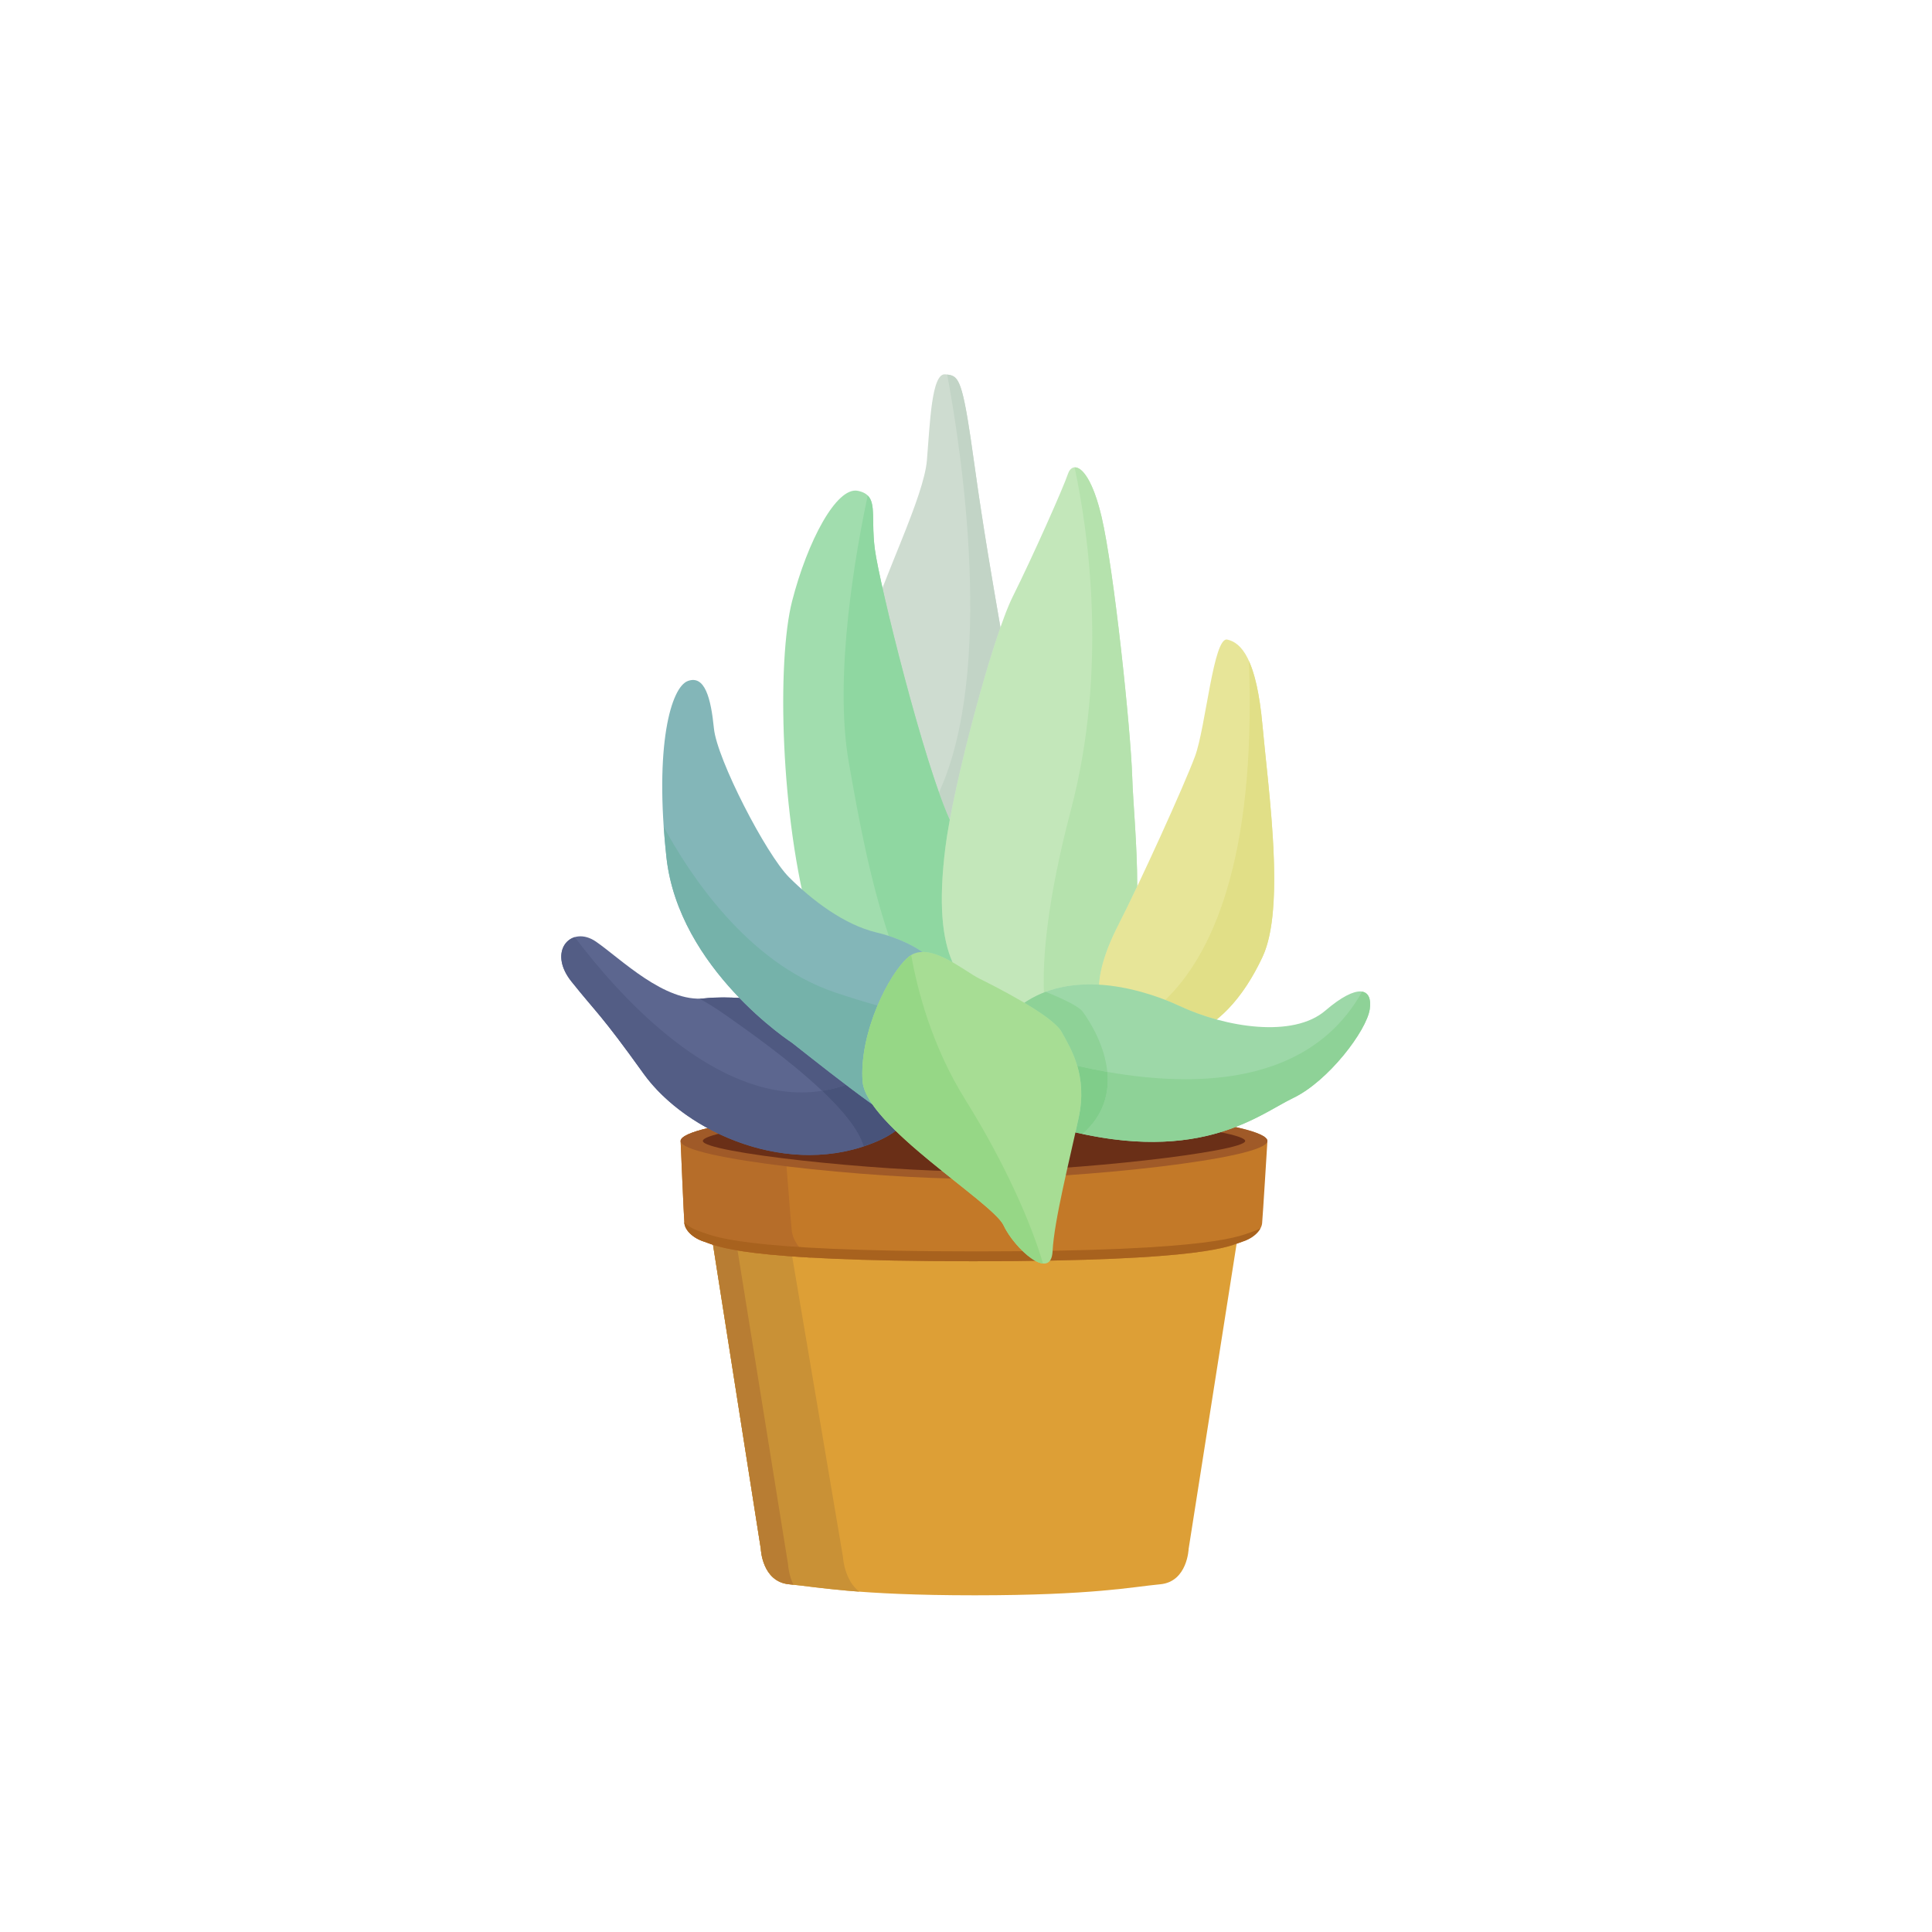 <svg xmlns="http://www.w3.org/2000/svg" xmlns:xlink="http://www.w3.org/1999/xlink" width="500" zoomAndPan="magnify" viewBox="0 0 375 375" height="500" preserveAspectRatio="xMidYMid meet" version="1.0"><defs><clipPath id="9a45349bd2"><path d="M 163 72.648 L 197 72.648 L 197 180 L 163 180 Z M 163 72.648 " clip-rule="nonzero"/></clipPath><clipPath id="ed36dfd2a6"><path d="M 183 72.648 L 190 72.648 L 190 91 L 183 91 Z M 183 72.648 " clip-rule="nonzero"/></clipPath><clipPath id="386d1324c5"><path d="M 182 72.648 L 195 72.648 L 195 160 L 182 160 Z M 182 72.648 " clip-rule="nonzero"/></clipPath><clipPath id="aa0f01d370"><path d="M 138 241 L 240.234 241 L 240.234 309.648 L 138 309.648 Z M 138 241 " clip-rule="nonzero"/></clipPath><clipPath id="61506d59b6"><path d="M 108.691 181 L 178 181 L 178 225 L 108.691 225 Z M 108.691 181 " clip-rule="nonzero"/></clipPath><clipPath id="e74c633fb9"><path d="M 108.691 181 L 171 181 L 171 225 L 108.691 225 Z M 108.691 181 " clip-rule="nonzero"/></clipPath><clipPath id="4d7d17cf26"><path d="M 192.047 191 L 265.945 191 L 265.945 221.734 L 192.047 221.734 Z M 192.047 191 " clip-rule="nonzero"/></clipPath><clipPath id="adcdef91be"><path d="M 208.273 192.215 L 265.945 192.215 L 265.945 221.734 L 208.273 221.734 Z M 208.273 192.215 " clip-rule="nonzero"/></clipPath></defs><g clip-path="url(#9a45349bd2)"><path fill="#cedcd0" d="M 168.613 121.762 C 171.57 111.738 179.32 96.465 179.914 89.324 C 180.512 82.18 180.805 72.355 183.484 72.656 C 186.16 72.953 186.754 72.953 189.137 90.215 C 191.516 107.473 194.488 122.949 195.68 130.691 C 196.863 138.426 199.543 179.199 182.59 179.199 C 165.641 179.199 157.016 161.043 168.613 121.758 " fill-opacity="1" fill-rule="nonzero"/></g><g clip-path="url(#ed36dfd2a6)"><path fill="#f0f4f0" d="M 189.137 90.215 C 189.129 90.199 189.129 90.18 189.129 90.168 C 189.129 90.18 189.129 90.195 189.137 90.215 M 189.121 90.125 L 189.121 90.117 L 189.121 90.125 M 189.113 90.074 L 189.113 90.066 L 189.113 90.074 M 189.113 90.051 C 189.109 90.039 189.109 90.031 189.105 90.016 C 189.109 90.027 189.109 90.039 189.113 90.051 M 189.094 89.93 L 189.094 89.922 L 189.094 89.93 M 189.086 89.848 C 189.086 89.84 189.082 89.832 189.082 89.824 C 189.082 89.832 189.086 89.836 189.086 89.848 M 184.457 72.801 C 184.266 72.754 184.066 72.723 183.848 72.695 C 184.066 72.723 184.266 72.754 184.457 72.801 " fill-opacity="1" fill-rule="nonzero"/></g><g clip-path="url(#386d1324c5)"><path fill="#c2d4c6" d="M 184.352 159.16 C 183.699 157.727 182.992 155.918 182.25 153.832 C 193.141 130.098 186.617 87.539 183.848 72.699 C 184.066 72.723 184.266 72.754 184.457 72.801 C 186.336 73.262 187.066 75.234 189.082 89.824 C 189.082 89.832 189.086 89.84 189.086 89.848 C 189.086 89.871 189.09 89.898 189.094 89.922 L 189.094 89.93 C 189.102 89.957 189.105 89.988 189.105 90.016 C 189.109 90.031 189.109 90.039 189.113 90.051 L 189.113 90.074 C 189.121 90.09 189.121 90.102 189.121 90.117 L 189.121 90.125 C 189.125 90.137 189.125 90.148 189.129 90.168 C 189.129 90.18 189.129 90.199 189.137 90.215 C 190.797 102.281 192.754 113.477 194.184 121.766 C 190.777 131.516 186.383 148.148 184.352 159.16 " fill-opacity="1" fill-rule="nonzero"/></g><path fill="#a1ddae" d="M 157.312 179.496 C 151.461 158.66 150.77 128.309 153.742 116.699 C 156.719 105.094 162.363 94.379 166.531 95.273 C 170.695 96.168 168.91 99.738 169.805 106.582 C 170.695 113.426 179.621 149.438 184.676 159.852 C 189.73 170.273 190.918 200.926 175.156 198.543 C 161.84 196.531 161.258 193.551 157.312 179.496 " fill-opacity="1" fill-rule="nonzero"/><path fill="#8fd7a1" d="M 184.887 186.773 C 182.988 185.691 180.941 184.773 179.113 184.773 C 179.09 184.773 179.062 184.773 179.039 184.781 C 177.121 183.461 174.844 182.418 172.508 181.66 C 168.801 170.555 166.695 159.059 164.746 147.949 C 161.754 130.914 166.234 106.418 168.422 96.188 C 170.059 97.793 169.098 101.156 169.805 106.582 C 170.676 113.281 179.246 147.934 184.352 159.16 C 183.977 161.199 183.676 163.043 183.484 164.617 C 182.141 175.527 182.895 182.234 184.887 186.773 " fill-opacity="1" fill-rule="nonzero"/><path fill="#c3e7ba" d="M 183.484 164.617 C 185 152.328 192.703 123.547 196.57 115.809 C 200.434 108.07 206.387 94.68 207.281 92 C 208.168 89.324 211.441 90.215 213.82 100.332 C 216.199 110.449 219.469 141.402 219.77 150.93 C 220.066 160.449 223.039 184.258 216.793 189.613 C 210.551 194.969 200.734 200.328 193.594 195.867 C 186.461 191.398 180.805 186.34 183.484 164.617 " fill-opacity="1" fill-rule="nonzero"/><path fill="#b5e2ad" d="M 202.621 192.648 C 202.363 186.047 203.207 174.91 207.871 157.176 C 215.043 129.918 211.27 103.242 208.578 90.723 C 208.605 90.723 208.633 90.719 208.656 90.719 C 210.074 90.719 212.164 93.277 213.82 100.332 C 216.199 110.449 219.469 141.402 219.77 150.93 C 219.918 155.691 220.734 164.02 220.734 171.828 L 220.734 172.051 C 219.355 174.961 218.082 177.562 217.09 179.496 C 214.637 184.285 213.516 188.102 213.328 191.121 C 212.723 191.09 212.113 191.07 211.5 191.07 C 208.555 191.07 205.516 191.5 202.621 192.648 " fill-opacity="1" fill-rule="nonzero"/><path fill="#e7e598" d="M 217.09 179.496 C 221.16 171.562 229.879 152.414 231.965 146.758 C 234.043 141.102 235.531 123.547 238.211 124.141 C 240.883 124.734 243.859 127.711 245.051 140.805 C 246.238 153.902 249.512 176.223 245.051 185.742 C 241.305 193.746 236.125 199.438 229.879 201.219 C 223.637 203.004 205.496 202.113 217.09 179.496 " fill-opacity="1" fill-rule="nonzero"/><path fill="#e1df87" d="M 236.152 197.883 C 233.621 197.188 231.184 196.293 228.988 195.27 C 228.547 195.062 227.57 194.609 226.195 194.078 C 234.906 185.676 243.891 167.516 242.414 128.293 C 243.547 130.781 244.492 134.676 245.051 140.805 C 245.789 148.918 247.32 160.574 247.32 170.535 C 247.328 176.652 246.746 182.121 245.051 185.742 C 242.641 190.887 239.645 195.074 236.152 197.883 " fill-opacity="1" fill-rule="nonzero"/><g clip-path="url(#aa0f01d370)"><path fill="#dd9f36" d="M 188.91 244.035 C 151.258 244.035 141.836 242.449 138.387 241.566 L 147.672 300.621 C 147.672 300.621 147.895 307.027 153.191 307.508 C 158.5 307.996 166.227 309.648 189.195 309.648 C 212.164 309.648 219.895 307.996 225.195 307.508 C 230.496 307.027 230.715 300.621 230.715 300.621 L 240.027 241.402 C 237.074 242.238 228.961 244.035 188.91 244.035 " fill-opacity="1" fill-rule="nonzero"/></g><path fill="#c99136" d="M 163.629 302.258 L 153.664 243.309 C 144.113 242.777 140.316 242.059 138.391 241.566 L 147.672 300.621 C 147.672 300.621 147.895 307.027 153.191 307.508 C 156.184 307.785 159.941 308.43 166.77 308.934 C 163.852 306.66 163.629 302.258 163.629 302.258 " fill-opacity="1" fill-rule="nonzero"/><path fill="#b87d33" d="M 152.957 303.617 L 143.113 242.41 C 140.762 242.105 139.344 241.812 138.391 241.566 L 147.672 300.621 C 147.672 300.621 147.895 307.027 153.191 307.508 C 153.457 307.531 153.73 307.562 154.004 307.594 C 153.047 305.629 152.957 303.617 152.957 303.617 " fill-opacity="1" fill-rule="nonzero"/><path fill="#c37928" d="M 189.164 214.617 C 164.023 214.547 132.109 218.027 132.109 221.469 C 132.109 221.469 132.719 236.152 132.844 237.434 C 132.965 238.703 134.367 240.281 136.719 241.016 C 139.062 241.754 143.035 244.809 188.91 244.809 C 234.789 244.809 238.762 241.754 241.109 241.016 C 243.453 240.281 244.855 238.703 244.977 237.434 C 245.105 236.152 246.004 221.469 246.004 221.469 C 246.004 218.027 214.309 214.68 189.168 214.617 " fill-opacity="1" fill-rule="nonzero"/><path fill="#b66d29" d="M 153.688 238.91 C 153.5 237.348 152.484 224.133 151.91 216.648 C 140.43 217.949 132.109 219.715 132.109 221.469 C 132.109 221.469 132.719 236.152 132.844 237.434 C 132.965 238.703 134.367 240.281 136.719 241.016 C 138.344 241.527 140.766 243.156 157.402 244.105 C 155.242 242.785 153.898 240.699 153.688 238.91 " fill-opacity="1" fill-rule="nonzero"/><path fill="#a8621e" d="M 243.328 238.988 C 240.914 239.738 236.816 242.895 189.555 242.895 C 142.285 242.895 138.191 239.738 135.781 238.988 C 134.504 238.59 133.512 237.945 132.824 237.234 C 132.832 237.312 132.84 237.383 132.844 237.434 C 132.965 238.703 134.367 240.281 136.719 241.016 C 139.062 241.754 143.035 244.809 188.91 244.809 C 234.789 244.809 238.762 241.754 241.109 241.016 C 242.863 240.469 244.094 239.441 244.648 238.426 C 244.246 238.645 243.812 238.836 243.332 238.988 " fill-opacity="1" fill-rule="nonzero"/><path fill="#a05a28" d="M 189.164 228.809 C 209.363 228.809 246.004 224.926 246.004 221.469 C 246.004 218.027 214.305 214.68 189.164 214.617 C 164.023 214.547 132.109 218.027 132.109 221.469 C 132.109 224.926 168.965 228.809 189.164 228.809 " fill-opacity="1" fill-rule="nonzero"/><path fill="#6a2f17" d="M 189.16 227.379 C 170.008 227.379 136.422 223.68 136.422 221.461 C 136.422 219.242 164.91 216.039 188.473 216.039 L 189.156 216.039 C 212.988 216.102 241.691 219.398 241.691 221.465 C 241.691 223.527 208.238 227.379 189.16 227.379 " fill-opacity="1" fill-rule="nonzero"/><g clip-path="url(#61506d59b6)"><path fill="#5c668f" d="M 110.914 190.508 C 106.156 184.555 110.914 179.496 115.672 182.766 C 120.43 186.043 129.055 194.676 136.789 193.777 C 144.523 192.887 161.773 195.566 167.125 198.543 C 172.48 201.52 185.477 214.84 170.398 221.457 C 153.445 228.895 133.219 219.969 124.895 208.363 C 116.566 196.754 115.918 196.766 110.914 190.508 " fill-opacity="1" fill-rule="nonzero"/></g><path fill="#4f5981" d="M 170.418 221.449 C 170.418 221.445 170.418 221.445 170.426 221.445 C 170.418 221.445 170.418 221.445 170.418 221.449 " fill-opacity="1" fill-rule="nonzero"/><path fill="#4f5981" d="M 170.438 221.441 C 170.438 221.438 170.445 221.438 170.449 221.438 C 170.445 221.438 170.438 221.438 170.438 221.441 " fill-opacity="1" fill-rule="nonzero"/><path fill="#4f5981" d="M 170.457 221.43 C 170.465 221.43 170.465 221.43 170.469 221.426 C 170.465 221.43 170.465 221.43 170.457 221.43 " fill-opacity="1" fill-rule="nonzero"/><path fill="#4f5981" d="M 170.473 221.426 C 170.477 221.422 170.488 221.418 170.492 221.418 C 170.488 221.418 170.477 221.422 170.473 221.426 " fill-opacity="1" fill-rule="nonzero"/><path fill="#c6c4d4" d="M 135.797 193.844 C 135.785 193.836 135.77 193.828 135.758 193.824 C 136.102 193.816 136.449 193.816 136.789 193.777 C 136.461 193.816 136.129 193.836 135.797 193.844 M 136.789 193.777 L 136.805 193.777 L 136.789 193.777 M 136.82 193.777 L 136.832 193.777 L 136.82 193.777 M 136.855 193.773 C 137.867 193.66 139.043 193.605 140.332 193.605 C 139.043 193.605 137.867 193.66 136.855 193.773 M 140.719 193.605 L 140.336 193.605 L 140.719 193.605 " fill-opacity="1" fill-rule="nonzero"/><path fill="#4f5981" d="M 170.5 221.41 C 171.832 220.82 172.938 220.176 173.848 219.492 C 172.938 220.176 171.832 220.82 170.5 221.41 M 159.566 211.727 C 153.062 205.559 144.566 199.652 141.102 197.203 C 139.145 195.816 137.344 194.707 135.797 193.844 C 136.129 193.836 136.461 193.816 136.789 193.777 L 136.832 193.777 C 136.84 193.773 136.848 193.773 136.855 193.773 C 137.867 193.66 139.043 193.605 140.332 193.605 L 140.719 193.605 C 141.609 193.617 142.547 193.645 143.523 193.699 C 148.906 199.27 153.742 202.41 153.742 202.41 C 156.691 204.73 160.461 207.723 164.207 210.562 C 162.656 211.109 161.109 211.492 159.566 211.727 " fill-opacity="1" fill-rule="nonzero"/><path fill="#d9d6e1" d="M 124.953 208.445 C 124.941 208.43 124.93 208.418 124.918 208.398 C 124.93 208.418 124.941 208.43 124.953 208.445 M 124.895 208.363 C 116.566 196.754 115.918 196.766 110.914 190.508 C 109.863 189.191 109.277 187.922 109.051 186.777 C 109.277 187.922 109.863 189.191 110.914 190.508 C 115.918 196.766 116.566 196.754 124.895 208.363 " fill-opacity="1" fill-rule="nonzero"/><path fill="#5e2b19" d="M 157.078 224.184 L 157.074 224.184 L 157.078 224.184 C 161.523 224.184 166.008 223.363 170.285 221.504 C 166.008 223.363 161.523 224.184 157.078 224.184 M 170.336 221.484 L 170.367 221.469 L 170.336 221.484 M 170.398 221.457 C 170.406 221.457 170.41 221.449 170.418 221.449 C 170.41 221.449 170.406 221.457 170.398 221.457 " fill-opacity="1" fill-rule="nonzero"/><g clip-path="url(#e74c633fb9)"><path fill="#535d85" d="M 157.078 224.184 L 157.074 224.184 C 143.969 224.184 131.188 217.062 124.953 208.445 C 124.941 208.43 124.93 208.418 124.918 208.398 C 124.91 208.387 124.902 208.371 124.895 208.363 C 116.566 196.754 115.918 196.766 110.914 190.508 C 109.863 189.191 109.277 187.922 109.051 186.777 C 108.57 184.328 109.742 182.441 111.566 181.902 C 119.641 192.602 136.879 212.039 155.543 212.039 C 156.879 212.039 158.219 211.941 159.566 211.727 C 163.496 215.461 166.703 219.289 167.625 222.508 C 168.562 222.203 169.484 221.859 170.398 221.457 C 170.387 221.465 170.375 221.465 170.367 221.469 L 170.336 221.484 C 170.32 221.492 170.301 221.5 170.285 221.504 C 166.008 223.363 161.523 224.184 157.078 224.184 " fill-opacity="1" fill-rule="nonzero"/></g><path fill="#5e2b19" d="M 170.426 221.445 C 170.43 221.445 170.434 221.441 170.438 221.441 C 170.434 221.441 170.43 221.445 170.426 221.445 M 170.449 221.438 C 170.453 221.438 170.453 221.43 170.457 221.43 C 170.453 221.43 170.453 221.438 170.449 221.438 M 170.469 221.426 L 170.473 221.426 L 170.469 221.426 M 170.492 221.418 L 170.5 221.41 C 170.5 221.41 170.5 221.418 170.492 221.418 " fill-opacity="1" fill-rule="nonzero"/><path fill="#48537a" d="M 167.625 222.508 C 166.703 219.289 163.496 215.461 159.566 211.727 C 161.109 211.492 162.656 211.109 164.207 210.562 C 165.949 211.887 167.684 213.176 169.328 214.352 C 170.469 215.996 172.039 217.73 173.848 219.492 C 172.938 220.176 171.832 220.82 170.5 221.41 L 170.492 221.418 C 170.488 221.418 170.477 221.422 170.473 221.426 L 170.469 221.426 C 170.465 221.43 170.465 221.43 170.457 221.43 C 170.453 221.43 170.453 221.438 170.449 221.438 C 170.445 221.438 170.438 221.438 170.438 221.441 C 170.434 221.441 170.43 221.445 170.426 221.445 C 170.418 221.445 170.418 221.445 170.418 221.449 C 170.41 221.449 170.406 221.457 170.398 221.457 C 169.484 221.859 168.562 222.203 167.625 222.508 " fill-opacity="1" fill-rule="nonzero"/><path fill="#83b6b8" d="M 153.742 202.41 C 153.742 202.41 131.734 188.125 129.355 166.402 C 126.973 144.672 130.246 133.367 133.52 132.176 C 136.789 130.984 137.98 135.449 138.574 141.402 C 139.168 147.355 148.688 165.805 153.148 170.27 C 157.609 174.73 163.855 179.496 170.102 180.984 C 176.344 182.473 182.891 186.043 184.078 191.398 C 185.27 196.754 181.699 218.484 179.32 219.668 C 176.941 220.859 162.07 208.957 153.742 202.41 " fill-opacity="1" fill-rule="nonzero"/><g clip-path="url(#4d7d17cf26)"><path fill="#9dd8a8" d="M 228.988 195.27 C 237.91 199.438 251 201.52 257.246 196.16 C 263.488 190.809 266.465 191.699 265.871 195.863 C 265.273 200.031 257.84 209.848 251 213.125 C 244.16 216.398 232.262 226.812 203.711 218.484 C 189.434 214.613 189.691 200.504 199.246 194.375 C 210.844 186.934 226.754 194.227 228.988 195.27 " fill-opacity="1" fill-rule="nonzero"/></g><path fill="#b0e0a5" d="M 199.246 194.375 C 199.309 194.34 199.367 194.301 199.426 194.262 C 199.367 194.301 199.309 194.34 199.246 194.375 M 199.434 194.262 L 199.434 194.258 L 199.434 194.262 " fill-opacity="1" fill-rule="nonzero"/><path fill="#8ed297" d="M 214.93 208.059 C 212.926 207.703 210.977 207.305 209.094 206.875 C 208.277 204.105 206.988 201.984 206.086 200.328 C 205.223 198.742 202.137 196.602 198.836 194.648 C 198.973 194.555 199.105 194.461 199.246 194.375 C 199.309 194.34 199.367 194.301 199.426 194.262 L 199.434 194.262 L 199.434 194.258 C 200.578 193.543 201.766 192.977 202.977 192.52 C 206.414 193.906 209.398 195.34 210.152 196.363 C 211.543 198.246 214.418 202.867 214.93 208.059 " fill-opacity="1" fill-rule="nonzero"/><path fill="#e4f4db" d="M 239.793 218.758 C 244.75 216.852 248.223 214.469 250.918 213.164 C 248.223 214.469 244.75 216.852 239.793 218.758 " fill-opacity="1" fill-rule="nonzero"/><path fill="#935a29" d="M 236.879 219.762 C 237.898 219.453 238.875 219.113 239.793 218.758 C 238.875 219.113 237.906 219.453 236.879 219.762 " fill-opacity="1" fill-rule="nonzero"/><path fill="#622f19" d="M 223.676 221.637 C 228.902 221.637 233.238 220.867 236.879 219.762 C 233.238 220.867 228.906 221.637 223.676 221.637 " fill-opacity="1" fill-rule="nonzero"/><g clip-path="url(#adcdef91be)"><path fill="#8ed297" d="M 223.676 221.637 L 223.668 221.637 C 219.348 221.637 214.406 221.113 208.746 219.801 L 208.746 219.793 C 209.207 219.902 209.664 220 210.117 220.098 C 214.312 216.406 215.324 212.062 214.93 208.059 C 219.805 208.91 224.969 209.477 230.105 209.477 C 243.699 209.477 257.105 205.52 264.383 192.484 C 265.633 192.695 266.148 193.918 265.871 195.863 C 265.273 200.031 257.84 209.848 251 213.125 C 250.977 213.137 250.957 213.145 250.938 213.156 C 250.93 213.16 250.922 213.16 250.918 213.164 C 248.223 214.469 244.75 216.852 239.793 218.758 C 238.875 219.113 237.898 219.453 236.879 219.762 C 233.238 220.867 228.902 221.637 223.676 221.637 " fill-opacity="1" fill-rule="nonzero"/></g><path fill="#80cd8a" d="M 210.117 220.098 C 209.664 220 209.207 219.902 208.746 219.793 C 208.961 218.828 209.168 217.895 209.359 216.992 C 210.238 212.883 209.891 209.574 209.094 206.875 C 210.977 207.305 212.926 207.703 214.93 208.059 C 215.324 212.062 214.312 216.406 210.117 220.098 " fill-opacity="1" fill-rule="nonzero"/><path fill="#e2f4e4" d="M 129.352 166.367 C 129.348 166.348 129.348 166.324 129.344 166.297 C 129.348 166.324 129.348 166.344 129.352 166.367 " fill-opacity="1" fill-rule="nonzero"/><path fill="#75b2aa" d="M 169.328 214.352 C 164.145 210.645 158.062 205.809 153.742 202.41 C 153.742 202.41 131.734 188.125 129.355 166.402 C 129.355 166.391 129.352 166.379 129.352 166.367 C 129.348 166.344 129.348 166.324 129.344 166.297 C 129.121 164.258 128.965 162.336 128.836 160.484 C 133.699 169.492 144.945 186.816 161.973 192.594 C 165.07 193.641 167.848 194.492 170.332 195.18 C 168.625 199.234 167.371 203.953 167.371 208.352 C 167.371 208.855 167.391 209.355 167.426 209.848 C 167.52 211.215 168.215 212.738 169.328 214.352 " fill-opacity="1" fill-rule="nonzero"/><path fill="#a7dd94" d="M 167.426 209.848 C 166.777 200.477 172.48 189.02 176.344 185.742 C 180.215 182.473 187.055 188.426 190.023 189.91 C 193.004 191.398 204.305 197.055 206.086 200.328 C 207.871 203.602 211.145 208.664 209.359 216.992 C 207.574 225.328 204.602 236.934 204.305 242.883 C 204.004 248.836 196.863 242.289 194.785 237.824 C 192.703 233.363 168.02 218.484 167.426 209.848 " fill-opacity="1" fill-rule="nonzero"/><path fill="#96d786" d="M 202.445 245.25 C 200.105 245.02 196.23 240.922 194.785 237.824 C 193.367 234.789 181.484 226.926 173.848 219.492 C 172.039 217.73 170.469 215.996 169.328 214.352 C 168.215 212.738 167.52 211.215 167.426 209.848 C 167.391 209.355 167.371 208.855 167.371 208.352 C 167.375 199.289 172.68 188.848 176.344 185.742 C 176.512 185.605 176.695 185.504 176.871 185.391 C 178.047 192.082 180.836 202.984 187.352 213.422 C 195.109 225.844 200.223 237.605 202.445 245.25 " fill-opacity="1" fill-rule="nonzero"/></svg>